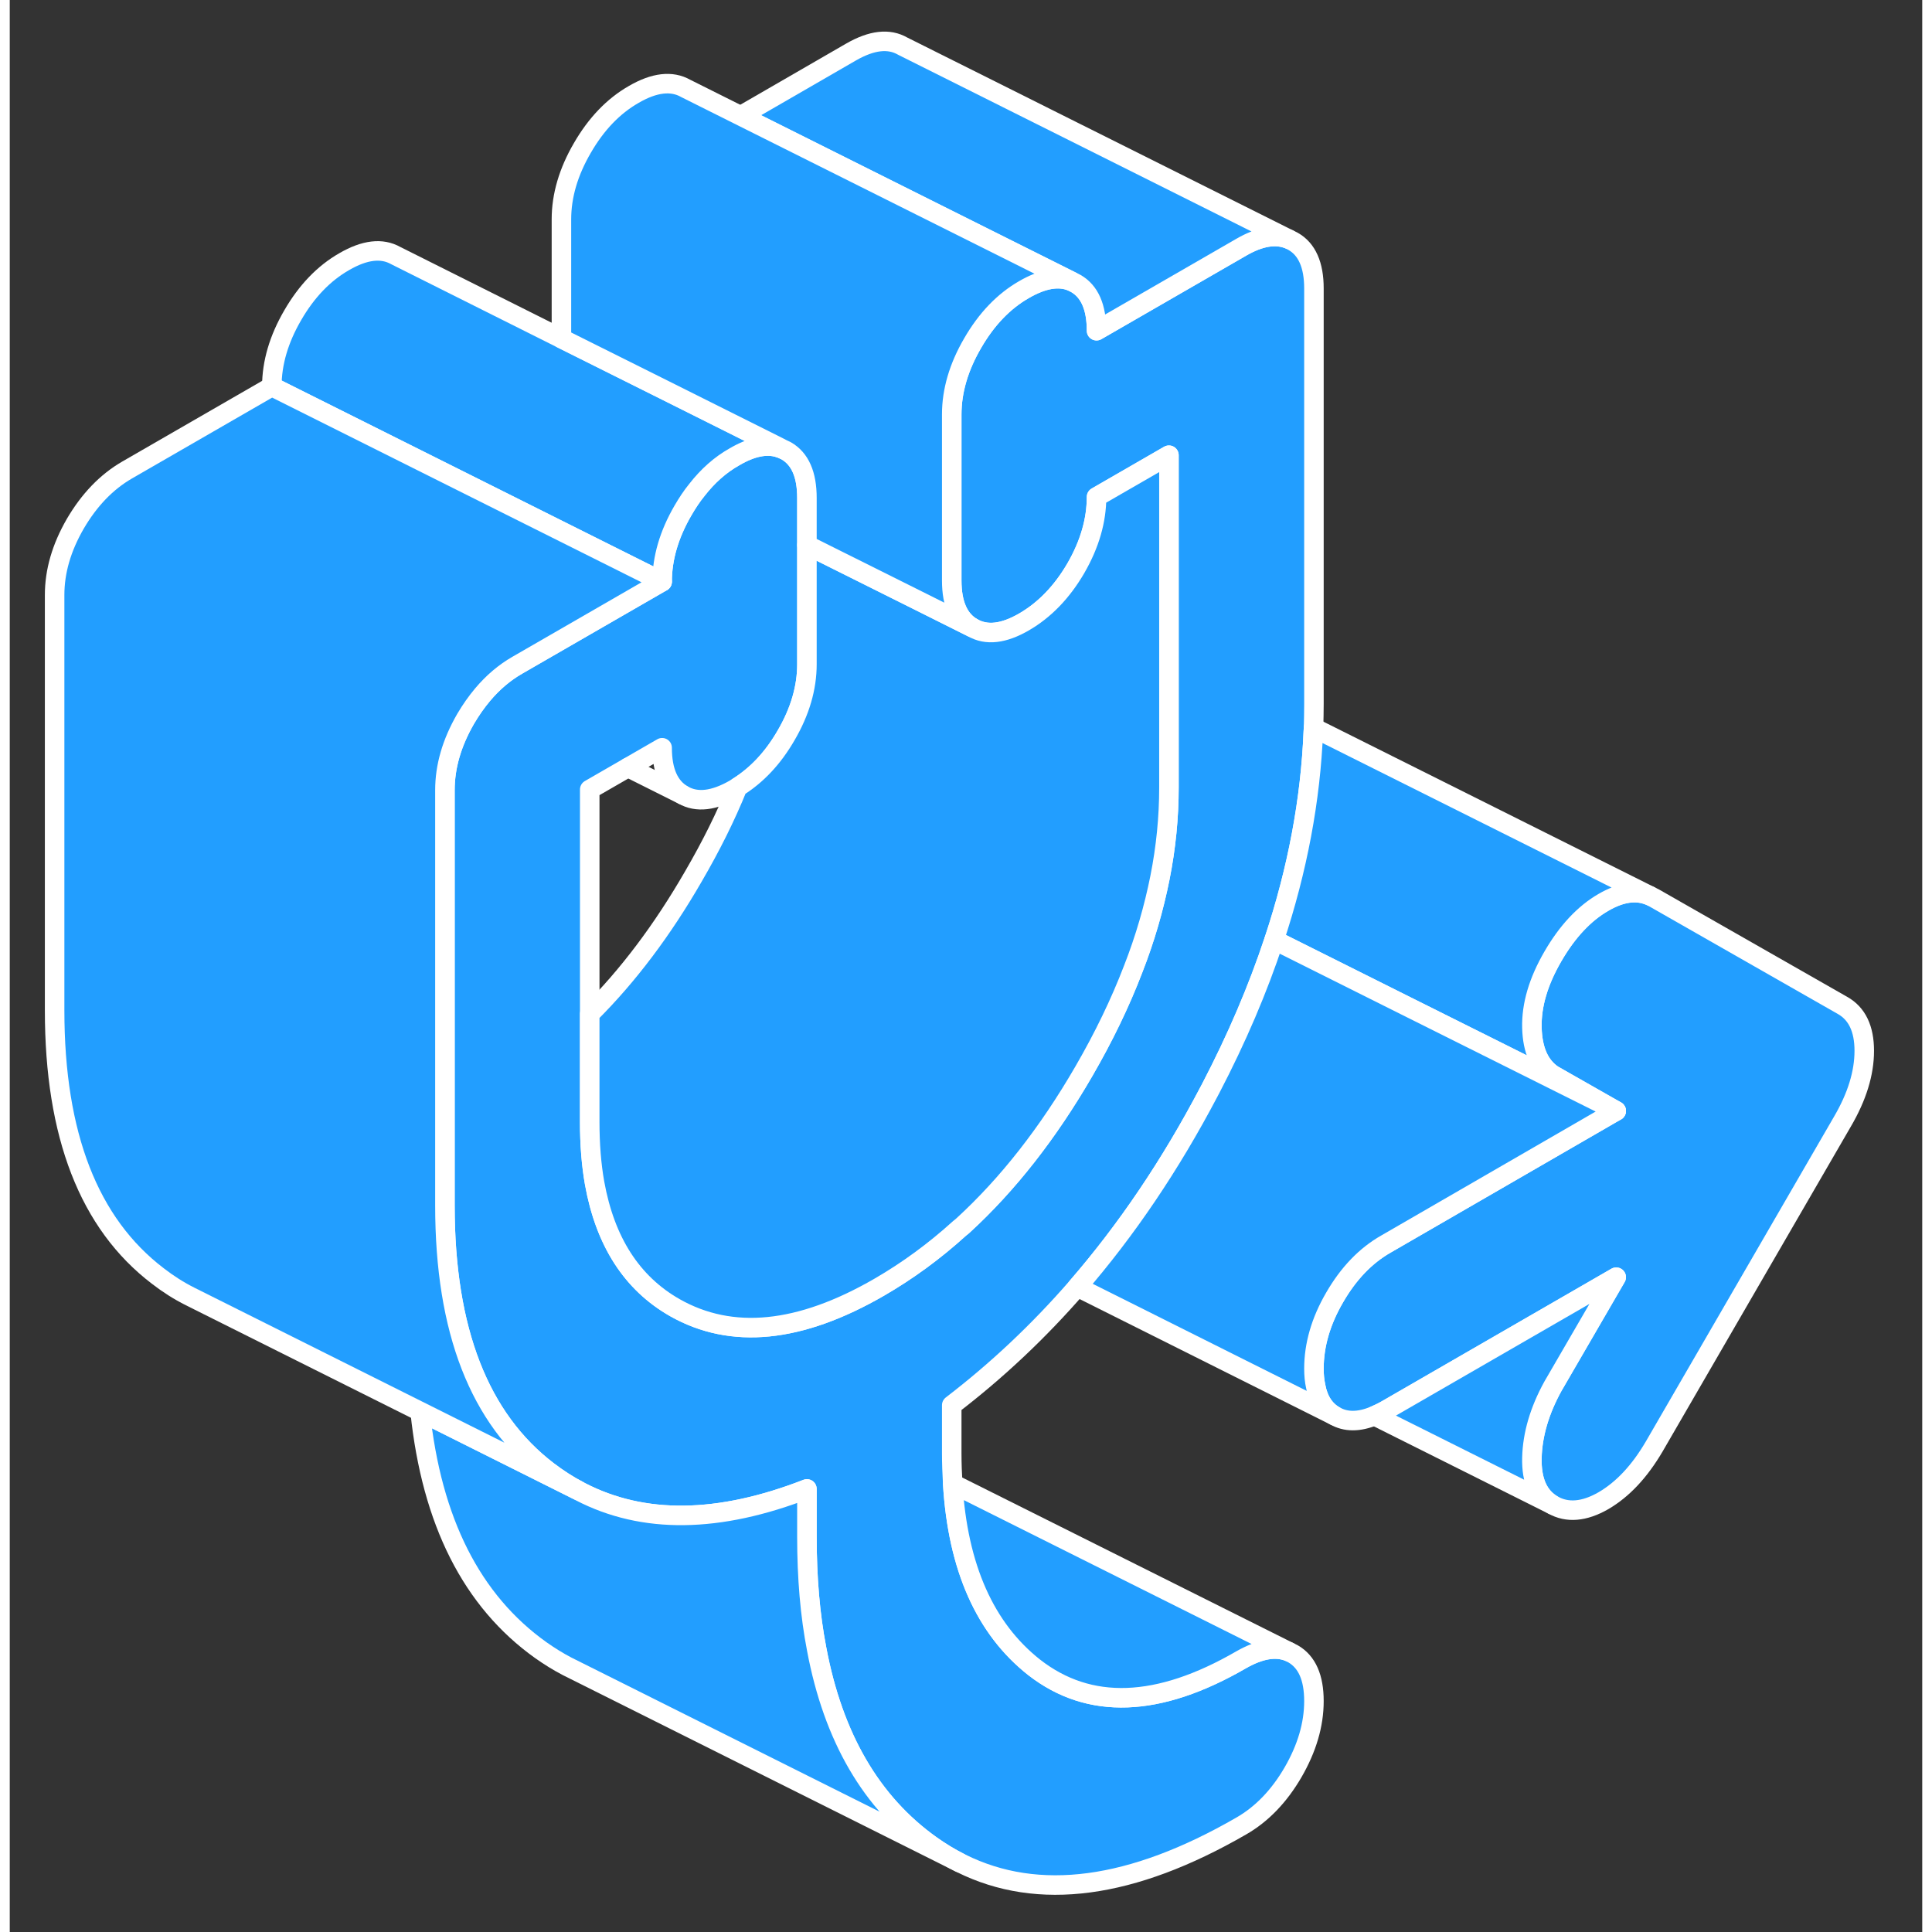 <svg width="48" height="48" viewBox="0 0 98 99" fill="#229EFF" xmlns="http://www.w3.org/2000/svg" stroke-width="1px" stroke-linecap="round" stroke-linejoin="round"><rect x="0" y="0" width="98" height="99" fill="#333333" stroke="none"/><path d="M48.269 72.006V74.456C48.269 74.996 48.289 75.516 48.319 76.026C48.579 80.326 49.979 83.456 52.489 85.436C55.309 87.636 58.849 87.516 63.109 85.046C64.059 84.506 64.869 84.366 65.539 84.636L65.759 84.746C66.469 85.156 66.829 85.956 66.829 87.166C66.829 88.376 66.469 89.586 65.759 90.816C65.049 92.036 64.169 92.956 63.109 93.566C57.499 96.806 52.709 97.446 48.759 95.486L48.679 95.446C48.179 95.196 47.689 94.896 47.209 94.556C44.149 92.376 42.199 89.026 41.349 84.506C41.009 82.756 40.849 80.836 40.849 78.746V76.296C36.329 78.056 32.459 78.106 29.239 76.436L29.129 76.376C28.599 76.096 28.089 75.766 27.589 75.386C24.059 72.696 22.299 68.166 22.299 61.776V40.486C22.299 39.276 22.649 38.066 23.359 36.836C23.629 36.376 23.919 35.966 24.229 35.596C24.759 34.966 25.349 34.466 26.009 34.086L33.429 29.806C33.429 28.596 33.789 27.376 34.499 26.156C34.719 25.776 34.949 25.426 35.209 25.106C35.769 24.386 36.409 23.816 37.139 23.406C38.009 22.896 38.759 22.746 39.399 22.936C39.469 22.956 39.529 22.976 39.589 23.006L39.779 23.096C40.499 23.506 40.849 24.316 40.849 25.516V34.036C40.849 35.236 40.499 36.456 39.779 37.686C39.109 38.846 38.279 39.726 37.299 40.336C37.249 40.376 37.189 40.406 37.139 40.436C36.089 41.036 35.209 41.146 34.499 40.736C33.789 40.326 33.429 39.526 33.429 38.316L31.679 39.326L29.719 40.456V57.496C29.719 58.626 29.799 59.666 29.969 60.626C30.509 63.616 31.869 65.746 34.079 67.006C36.989 68.656 40.479 68.316 44.559 65.956C46.009 65.116 47.379 64.116 48.679 62.936C48.739 62.896 48.799 62.836 48.849 62.796C51.149 60.686 53.209 58.056 55.039 54.896C56.059 53.136 56.899 51.396 57.559 49.676C58.179 48.096 58.629 46.526 58.939 44.976C59.249 43.416 59.399 41.876 59.399 40.356V23.326L55.689 25.466C55.689 26.666 55.339 27.886 54.629 29.116C53.919 30.336 53.029 31.256 51.979 31.866C50.929 32.476 50.049 32.576 49.339 32.166C48.629 31.766 48.269 30.956 48.269 29.746V21.236C48.269 20.026 48.629 18.806 49.339 17.586C50.049 16.356 50.929 15.436 51.979 14.836C52.929 14.286 53.739 14.146 54.409 14.416L54.629 14.526C55.339 14.936 55.689 15.746 55.689 16.946L63.109 12.666C64.059 12.116 64.869 11.986 65.539 12.256L65.759 12.366C66.469 12.766 66.829 13.576 66.829 14.776V36.066C66.829 36.476 66.819 36.876 66.809 37.286C66.809 37.346 66.799 37.396 66.799 37.456C66.659 40.976 65.989 44.546 64.789 48.166C63.959 50.676 62.879 53.206 61.539 55.776C61.509 55.836 61.479 55.886 61.449 55.946C59.479 59.696 57.229 63.026 54.699 65.946C52.729 68.216 50.579 70.236 48.269 72.006Z" stroke="white" stroke-linejoin="round"/><path d="M95.029 53.846C95.029 54.986 94.659 56.196 93.909 57.476L84.269 74.116C83.519 75.396 82.659 76.316 81.669 76.896C80.679 77.466 79.809 77.536 79.069 77.116C78.329 76.686 77.969 75.886 77.999 74.696C78.029 73.506 78.389 72.286 79.069 71.046L82.319 65.446L70.539 72.246C70.329 72.366 70.119 72.466 69.929 72.546C69.129 72.876 68.459 72.876 67.889 72.546C67.379 72.256 67.049 71.746 66.919 71.046C66.859 70.766 66.829 70.466 66.829 70.136C66.829 68.926 67.179 67.706 67.889 66.486C68.599 65.256 69.479 64.336 70.539 63.736L82.319 56.926L79.069 55.076C78.389 54.616 78.029 53.816 77.999 52.666C77.969 51.506 78.329 50.296 79.069 49.016C79.809 47.736 80.679 46.806 81.669 46.236C82.549 45.726 83.339 45.606 84.029 45.896L84.269 46.016L93.909 51.516C94.659 51.936 95.029 52.716 95.029 53.846Z" stroke="white" stroke-linejoin="round"/><path d="M39.398 22.906V22.936C39.468 22.956 39.528 22.976 39.588 23.006L39.398 22.906Z" stroke="white" stroke-linejoin="round"/><path d="M65.539 12.256C64.869 11.986 64.059 12.116 63.109 12.666L55.689 16.946C55.689 15.746 55.339 14.936 54.629 14.526L54.409 14.416L37.449 5.936L43.109 2.666C44.169 2.056 45.048 1.956 45.758 2.366L65.539 12.256Z" stroke="white" stroke-linejoin="round"/><path d="M59.399 23.326V40.356C59.399 41.876 59.249 43.416 58.939 44.976C58.629 46.526 58.179 48.096 57.559 49.676C56.899 51.396 56.059 53.136 55.039 54.896C53.209 58.056 51.149 60.686 48.849 62.796C48.799 62.836 48.739 62.896 48.679 62.936C47.379 64.116 46.009 65.116 44.559 65.956C40.479 68.316 36.989 68.656 34.079 67.006C31.869 65.746 30.509 63.616 29.969 60.626C29.799 59.666 29.719 58.626 29.719 57.496V51.956C31.679 50.006 33.449 47.656 35.039 44.896C35.929 43.366 36.689 41.846 37.299 40.336C38.279 39.726 39.109 38.846 39.779 37.686C40.499 36.456 40.849 35.236 40.849 34.036V27.926L46.519 30.756L49.339 32.166C50.049 32.576 50.928 32.476 51.978 31.866C53.029 31.256 53.919 30.336 54.629 29.116C55.339 27.886 55.689 26.666 55.689 25.466L59.399 23.326Z" stroke="white" stroke-linejoin="round"/><path d="M39.399 22.907V22.937C38.759 22.747 38.009 22.897 37.139 23.407C36.409 23.817 35.769 24.387 35.209 25.107C34.949 25.427 34.718 25.777 34.498 26.157C33.788 27.377 33.429 28.597 33.429 29.807L20.849 23.517L13.429 19.807C13.429 18.597 13.789 17.377 14.498 16.157C15.209 14.927 16.089 14.007 17.139 13.407C18.189 12.797 19.069 12.697 19.779 13.097L28.269 17.347L33.919 20.167L39.399 22.907Z" stroke="white" stroke-linejoin="round"/><path d="M48.678 95.446L28.558 85.386C28.098 85.146 27.648 84.866 27.209 84.556C23.678 82.036 21.618 77.966 21.028 72.326L29.128 76.376L29.238 76.436C32.458 78.106 36.328 78.056 40.848 76.296V78.746C40.848 80.836 41.008 82.756 41.348 84.506C42.198 89.026 44.148 92.376 47.209 94.556C47.688 94.896 48.178 95.196 48.678 95.446Z" stroke="white" stroke-linejoin="round"/><path d="M65.539 84.636C64.869 84.366 64.059 84.506 63.109 85.046C58.849 87.516 55.309 87.636 52.489 85.436C49.979 83.456 48.579 80.326 48.319 76.026L65.539 84.636Z" stroke="white" stroke-linejoin="round"/><path d="M79.069 49.016C78.329 50.296 77.969 51.506 77.999 52.666C78.029 53.816 78.389 54.616 79.069 55.076L82.319 56.926L71.549 51.546L64.789 48.166C65.989 44.546 66.659 40.976 66.799 37.456C66.799 37.396 66.809 37.346 66.809 37.286L84.029 45.896C83.339 45.606 82.549 45.726 81.669 46.236C80.679 46.806 79.809 47.736 79.069 49.016Z" stroke="white" stroke-linejoin="round"/><path d="M82.319 56.926L70.539 63.736C69.479 64.336 68.599 65.256 67.889 66.486C67.179 67.706 66.829 68.926 66.829 70.136C66.829 70.466 66.859 70.766 66.919 71.036C67.049 71.746 67.379 72.256 67.889 72.546L54.699 65.946C57.229 63.026 59.479 59.696 61.449 55.946C61.479 55.886 61.509 55.836 61.539 55.776C62.879 53.206 63.959 50.676 64.789 48.166L71.549 51.546L82.319 56.926Z" stroke="white" stroke-linejoin="round"/><path d="M79.069 71.046C78.389 72.286 78.028 73.506 77.999 74.696C77.969 75.886 78.329 76.686 79.069 77.116L69.929 72.546C70.119 72.466 70.329 72.366 70.539 72.246L82.319 65.446L79.069 71.046Z" stroke="white" stroke-linejoin="round"/><path d="M54.409 14.416C53.739 14.146 52.928 14.287 51.978 14.836C50.928 15.437 50.049 16.357 49.339 17.587C48.629 18.806 48.269 20.026 48.269 21.236V29.747C48.269 30.956 48.629 31.767 49.339 32.166L46.519 30.756L40.849 27.927V25.517C40.849 24.317 40.499 23.506 39.779 23.096L39.589 23.006L39.399 22.907L33.919 20.166L28.269 17.346V11.236C28.269 10.027 28.629 8.806 29.339 7.586C30.049 6.356 30.928 5.436 31.979 4.836C33.029 4.226 33.919 4.126 34.629 4.526L37.449 5.936L54.409 14.416Z" stroke="white" stroke-linejoin="round"/><path d="M27.589 75.387C28.089 75.767 28.599 76.097 29.129 76.377L9.249 66.437C8.669 66.147 8.119 65.797 7.589 65.387C4.059 62.697 2.299 58.167 2.299 51.777V30.487C2.299 29.277 2.649 28.067 3.359 26.837C4.079 25.607 4.959 24.697 6.009 24.087L13.429 19.807L20.849 23.517L33.429 29.807L26.009 34.087C25.349 34.467 24.759 34.967 24.229 35.597C23.919 35.967 23.629 36.377 23.359 36.837C22.649 38.067 22.299 39.277 22.299 40.487V61.777C22.299 68.167 24.059 72.697 27.589 75.387Z" stroke="white" stroke-linejoin="round"/><path d="M34.498 40.736L31.679 39.326" stroke="white" stroke-linejoin="round"/></svg>